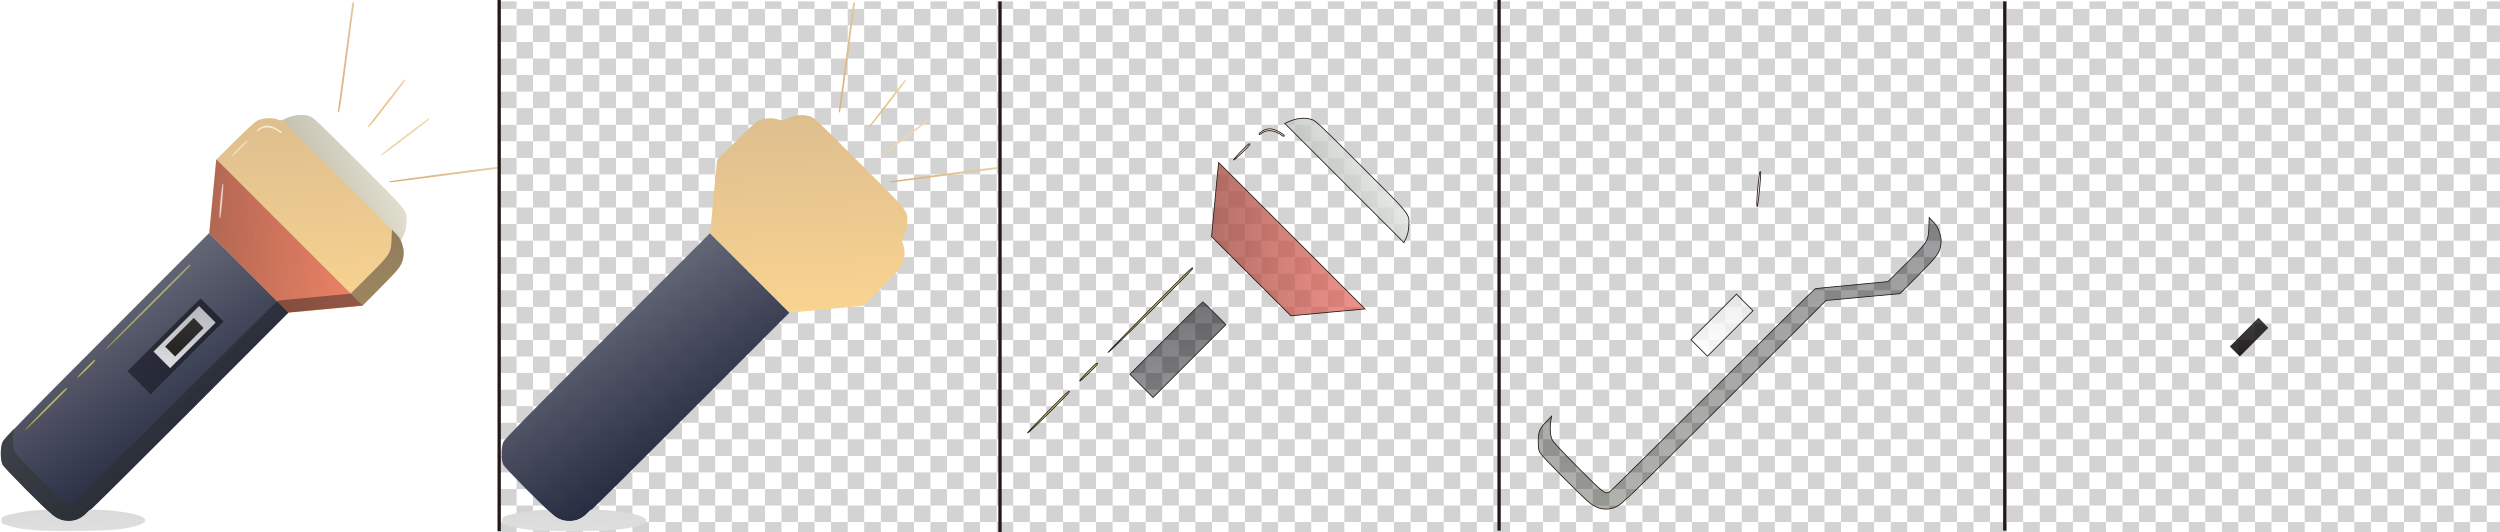 <?xml version="1.0" encoding="utf-8"?>
<!-- Generator: Adobe Illustrator 26.5.0, SVG Export Plug-In . SVG Version: 6.00 Build 0)  -->
<svg version="1.1" id="图层_1" xmlns="http://www.w3.org/2000/svg" xmlns:xlink="http://www.w3.org/1999/xlink" x="0px" y="0px"
	 viewBox="0 0 3020 642.7" style="enable-background:new 0 0 3020 642.7;" xml:space="preserve">
<style type="text/css">
	.st0{fill:none;}
	.st1{fill:#D3D3D3;}
	.st2{fill:url(#SVGID_1_);}
	.st3{fill:url(#ad8d7a78-5cc1-493f-ae4f-db73976bce95_00000009553247256562191540000015853531627007162280_);}
	.st4{fill:url(#b011df98-249e-4a39-b0fb-a6429eed16a0_00000157289302984179491740000016286183733107508871_);}
	.st5{fill:url(#a13569d4-388d-4523-b93e-d3d41ab9ebfa_00000022548707338861308790000016159741039721036949_);}
	.st6{fill:url(#a42df412-1899-4adb-9654-4a0edf207807_00000168093537636003245620000018130979035992907140_);}
	.st7{fill:url(#b83a0d4a-42e3-4a63-b096-6b6c0d40e70f_00000010274584399913437970000005374295417045808027_);}
	.st8{fill:url(#a388edb9-5c17-410f-972c-ea05c47daae6_00000090974450674219866990000003548374353959645573_);}
	.st9{fill:url(#a5691740-5073-4854-bd76-76dccd05d008_00000166661117128077025960000012823931545299571881_);}
	.st10{fill:url(#bd2140fa-cf69-4c9e-87b7-31180b2a51fa_00000000908288252503483020000010395510658890694535_);}
	.st11{fill:url(#a1638d12-ba40-4625-be1a-59f6a8813008_00000030483590291885794530000015430363732397627017_);}
	.st12{fill:url(#f738bf03-09a9-4630-9ebe-70a7684a2803_00000091005021183323244450000017478904129546730153_);}
	.st13{fill:url(#bb3754ad-8024-45c2-b53e-aa5c2a6f12c1_00000000925893145942546230000012163906204143184275_);}
	.st14{fill:url(#b96afe5a-2b39-427a-af21-9c805d42a134_00000052795940741303525340000006133445347008122771_);}
	.st15{fill:url(#b6ed54a0-1cf9-4a03-a5cf-f5388c2b4b52_00000116224419063444375450000013386080661810583996_);}
	.st16{fill:url(#b0c0b77f-1bad-4f4e-b1fa-f4893158be32_00000116952544359725398620000017321706469988831369_);}
	.st17{fill:url(#ee50ee15-6471-4158-9f93-f82b98bc2bf2_00000163057370034833662330000010713135607593468333_);}
	.st18{fill:url(#be208fb8-a655-4916-ad30-bef0b4851d9f_00000176728924931982430270000010407349034633494454_);}
	.st19{fill:url(#bfd7e014-d9bf-417c-aa54-06b733a206ce_00000065760916625385770890000011565379870573936819_);}
	.st20{fill:url(#b12588df-93ec-440e-95d9-f4707d6b064b_00000044155942700224720130000006711632174220753294_);}
	.st21{fill:url(#b447fa4d-cd29-45f4-9b42-002d3edf7ce8_00000132074381576961090750000005403378345266577539_);}
	.st22{fill:url(#b0d161ee-7400-4c5f-b88b-5ab7fb9cc559_00000094581487047824658920000017589070035141446573_);}
	.st23{fill:url(#ae6c6765-b96d-40cd-8031-546bd9f602eb_00000001622406146774499850000000891652147902672779_);}
	.st24{fill:url(#af135e1b-330c-49d5-bae5-279347582532_00000173854501151293218260000007003551774976549764_);}
	.st25{fill:url(#afbdeac9-f080-436a-bdbe-09f41857dabc_00000140702744870930584920000007077439832564306105_);}
	.st26{fill:url(#f30f75fc-3876-421e-9d2e-c359ef298840_00000150078292252502304150000010850898095537188536_);}
	.st27{fill:url(#f2e63be5-3dba-4962-850d-d70ea2f3a7df_00000136410181776099442460000016637453599375296156_);}
	.st28{fill:url(#aa4fdb0a-9aed-4ed1-95a1-101b8e338430_00000095333821180468640600000016893485627305303176_);}
	
		.st29{fill:url(#b4329d70-9e0f-43ec-b146-94fc8b708a99_00000103265480497444320200000004305678590343021497_);stroke:#231815;stroke-miterlimit:10;}
	
		.st30{fill:url(#a6da1bed-18ea-4719-9acd-5bf7342c18dc_00000014624892186769683600000002950074435670574002_);stroke:#231815;stroke-miterlimit:10;}
	
		.st31{fill:url(#b9e508ce-018e-4fe1-9b04-0f5aab67fbfd_00000140724144096005914960000016184796124942927780_);stroke:#231815;stroke-miterlimit:10;}
	
		.st32{fill:url(#e438299f-b633-481d-9a68-207feb0e0b9d_00000127032817964311734350000000824596144572245948_);stroke:#231815;stroke-miterlimit:10;}
	
		.st33{fill:url(#fd12c8e8-f109-4c28-8278-95c7884be4cd_00000159438647307478462670000017088036823717804705_);stroke:#231815;stroke-miterlimit:10;}
	
		.st34{fill:url(#ff9fe302-38cc-40f3-a415-9f67333a9503_00000158734540780610178720000015589060871244554930_);stroke:#231815;stroke-miterlimit:10;}
	
		.st35{fill:url(#a63b16d1-2156-4fdf-8488-54033bdc7825_00000100377437663397553810000003180112815647868039_);stroke:#231815;stroke-miterlimit:10;}
	
		.st36{fill:url(#ed7f9a42-2d79-4d43-b82b-1521a8327a35_00000165212847714301633140000003227899542750896013_);stroke:#231815;stroke-miterlimit:10;}
	
		.st37{fill:url(#be8cac6a-7ce8-4fc4-b40d-7da8994e2fb0_00000092438133317542131050000018116823169274416528_);stroke:#231815;stroke-miterlimit:10;}
	
		.st38{fill:url(#ad37ade3-9011-445e-aaa3-8f9c8ac3ce5c_00000008142971687294478670000002354380669534127543_);stroke:#231815;stroke-miterlimit:10;}
	
		.st39{fill:url(#bfcb1719-1b67-4ec0-98ea-53cac7cc770a_00000103223453993276533390000001757288455149613703_);stroke:#231815;stroke-miterlimit:10;}
	.st40{fill:url(#a34166ee-4b2d-437a-856c-5d759b7872c3_00000132783320342186051820000004917293557994882203_);}
	.st41{fill:none;stroke:#231815;stroke-width:4;stroke-miterlimit:10;}
</style>
<pattern  y="642.7" width="40" height="40" patternUnits="userSpaceOnUse" id="bd5c6f74-af45-4958-9776-4654113" viewBox="0 -40 40 40" style="overflow:visible;">
	<g>
		<rect y="-40" class="st0" width="40" height="40"/>
		<rect y="-40" class="st0" width="40" height="40"/>
		<rect y="-40" class="st1" width="20" height="20"/>
		<rect x="20" y="-20" class="st1" width="20" height="20"/>
	</g>
</pattern>
<g id="ac5e57d5-0a90-474a-b9ac-17803b84382f">
	<pattern  id="SVGID_1_" xlink:href="#bd5c6f74-af45-4958-9776-4654113" patternTransform="matrix(1 0 0 1 84 308)">
	</pattern>
	<rect x="603" y="1.7" class="st2" width="2417" height="641"/>
	<g id="ba014bed-b555-4821-9c57-2bff63ca5827">
		
			<linearGradient id="ad8d7a78-5cc1-493f-ae4f-db73976bce95_00000136384807467373505510000011485536485875822230_" gradientUnits="userSpaceOnUse" x1="-292.19" y1="142.244" x2="-291.19" y2="146.894" gradientTransform="matrix(19.46 0 0 133.05 6094.39 -19163.93)">
			<stop  offset="0" style="stop-color:#FFFFFC"/>
			<stop  offset="1" style="stop-color:#BF741A"/>
		</linearGradient>
		
			<path id="ad8d7a78-5cc1-493f-ae4f-db73976bce95" style="fill:url(#ad8d7a78-5cc1-493f-ae4f-db73976bce95_00000136384807467373505510000011485536485875822230_);" d="
			M427.7,5c-0.3,1.2-4.3,31.2-8.9,66.5c-6.1,46.9-8.7,64.2-9.6,64.2s-1.1-0.8-0.8-2.2c0.3-1.2,4.1-30.6,8.6-65.2s8.3-63.6,8.5-64.2
			C426.3,1.7,428.2,2.7,427.7,5"/>
		
			<linearGradient id="b011df98-249e-4a39-b0fb-a6429eed16a0_00000010312751395436088680000004280345997824597180_" gradientUnits="userSpaceOnUse" x1="-300.239" y1="145.36" x2="-301.239" y2="146.53" gradientTransform="matrix(45.54 0 0 57.93 14161.721 -8328.019)">
			<stop  offset="0" style="stop-color:#EED39C"/>
			<stop  offset="1" style="stop-color:#E3B37A"/>
		</linearGradient>
		
			<path id="b011df98-249e-4a39-b0fb-a6429eed16a0" style="fill:url(#b011df98-249e-4a39-b0fb-a6429eed16a0_00000010312751395436088680000004280345997824597180_);" d="
			M490,96.3c0,1.5-43.4,57-44.7,57.3c-1.9,0.4-2.7,1.6,23.6-32.7C485.9,98.8,490,93.9,490,96.3"/>
		
			<linearGradient id="a13569d4-388d-4523-b93e-d3d41ab9ebfa_00000138560324234611384670000010843875368759155122_" gradientUnits="userSpaceOnUse" x1="-306.193" y1="144.591" x2="-306.233" y2="143.591" gradientTransform="matrix(238.31 0 0 238.65 73344.93 -34130.781)">
			<stop  offset="0" style="stop-color:#F9D390"/>
			<stop  offset="1" style="stop-color:#DDBE8E"/>
		</linearGradient>
		
			<path id="a13569d4-388d-4523-b93e-d3d41ab9ebfa" style="fill:url(#a13569d4-388d-4523-b93e-d3d41ab9ebfa_00000138560324234611384670000010843875368759155122_);" d="
			M373.1,140.3c5.2,1.5,7.4,3.5,59.6,55.7c61.6,61.5,58.8,58,58.1,72.7c-0.3,6.9-1,9.9-3.4,15.1l-3,6.5l1.9,6
			c2.4,7.7,1.7,16.1-1.8,23.4c-2,4.5-6.8,9.9-24.5,27.6l-21.9,22.1l-44.8,4.2l-44.8,4.2l-47.9-47.8L252.7,282l4.2-44.5l4.2-44.5
			l22.5-22.4c14.9-14.8,24.1-23.2,27.2-24.8c6.3-3.2,17-4,23.9-1.7c4.7,1.6,5.1,1.6,9.5-0.4C355.4,138.8,364.3,137.8,373.1,140.3"/>
		
			<linearGradient id="a42df412-1899-4adb-9654-4a0edf207807_00000126322145236591033530000001077138713898277506_" gradientUnits="userSpaceOnUse" x1="-301.735" y1="147.014" x2="-302.735" y2="146.274" gradientTransform="matrix(58.6 0 0 45 18200.1 -6434)">
			<stop  offset="0" style="stop-color:#F5E2B9"/>
			<stop  offset="1" style="stop-color:#EBC89D"/>
		</linearGradient>
		
			<path id="a42df412-1899-4adb-9654-4a0edf207807" style="fill:url(#a42df412-1899-4adb-9654-4a0edf207807_00000126322145236591033530000001077138713898277506_);" d="
			M519,143.5c0,1.2-56.6,44.2-58.1,44.2c-0.8,0-0.6-0.7,0.7-1.9c3.5-3.4,55.6-43.1,56.6-43.1C518.6,142.7,519,143,519,143.5
			C519,143.4,519,143.5,519,143.5"/>
		
			<linearGradient id="b83a0d4a-42e3-4a63-b096-6b6c0d40e70f_00000040558889365106995670000006513042445080620721_" gradientUnits="userSpaceOnUse" x1="-303.156" y1="150.691" x2="-307.216" y2="151.691" gradientTransform="matrix(133 0 0 18.44 41125.82 -2576.951)">
			<stop  offset="0" style="stop-color:#FFFFFE"/>
			<stop  offset="1" style="stop-color:#C07F21"/>
		</linearGradient>
		
			<path id="b83a0d4a-42e3-4a63-b096-6b6c0d40e70f" style="fill:url(#b83a0d4a-42e3-4a63-b096-6b6c0d40e70f_00000040558889365106995670000006513042445080620721_);" d="
			M603,202.7c0,0.6-0.5,1-1.1,1c-0.6,0-30.4,3.8-66.1,8.5s-65.2,8.3-65.5,8c-0.3-0.3-0.3-0.8,0.1-1.1c0.7-0.7,123.2-17.1,129-17.3
			C601.3,201.8,603,202.2,603,202.7"/>
		
			<linearGradient id="a388edb9-5c17-410f-972c-ea05c47daae6_00000159468168168182105580000003917951031430693815_" gradientUnits="userSpaceOnUse" x1="-306.959" y1="143.415" x2="-306.309" y2="144.415" gradientTransform="matrix(347.61 0 0 347.79 106756.852 -49595.242)">
			<stop  offset="0" style="stop-color:#828590;stop-opacity:0.99"/>
			<stop  offset="1" style="stop-color:#050A24;stop-opacity:0.99"/>
		</linearGradient>
		
			<path id="a388edb9-5c17-410f-972c-ea05c47daae6" style="fill:url(#a388edb9-5c17-410f-972c-ea05c47daae6_00000159468168168182105580000003917951031430693815_);" d="
			M229.5,496.7c-65.4,65.4-119.5,119-120,119s-3,2-5.4,4.5c-11.3,11.5-27.3,12.4-40.2,2.3c-9.9-7.7-58.8-57-60.9-61.3
			c-2.8-5.9-2.8-21.1,0.1-27.5c1.6-3.5,29.2-31.7,125.7-128.3l123.7-123.8l48,48l48,48L229.5,496.7"/>
		
			<linearGradient id="a5691740-5073-4854-bd76-76dccd05d008_00000026884752043934498310000009947744716829615760_" gradientUnits="userSpaceOnUse" x1="-305.637" y1="149.486" x2="-305.808" y2="148.486" gradientTransform="matrix(174.03 0 0 25.83 53294.188 -3218.431)">
			<stop  offset="0" style="stop-color:#DFDFDF"/>
			<stop  offset="1" style="stop-color:#DBDADA"/>
		</linearGradient>
		
			<path id="a5691740-5073-4854-bd76-76dccd05d008" style="fill:url(#a5691740-5073-4854-bd76-76dccd05d008_00000026884752043934498310000009947744716829615760_);" d="
			M61.3,620.4c7.5,6.8,12.6,8.8,21.7,8.8s14.6-2.4,21-8.9l4.4-4.5h8.1c13.4,0.2,26.8,1.6,40,4.1c22.6,4.5,25.3,10.8,6.9,15.7
			c-15.6,4.2-28.9,5.3-67.1,5.9c-46.2,0.6-71.2-1.3-88-7c-6.6-2.2-6.7-2.3-6.7-5.7c0-3,0.5-3.7,3.5-5.1c6.7-3.1,32.5-7.5,46.3-7.8
			C55.8,615.7,56.7,616.1,61.3,620.4"/>
	</g>
	<g id="bda2081a-9cc1-471d-a3c6-28c22b2a5189">
		
			<linearGradient id="bd2140fa-cf69-4c9e-87b7-31180b2a51fa_00000023264979626704377420000009307171192165527207_" gradientUnits="userSpaceOnUse" x1="-304.935" y1="144.195" x2="-305.935" y2="144.725" gradientTransform="matrix(150.09 0 0 150.26 46259.727 -21491.469)">
			<stop  offset="0" style="stop-color:#EEF4EF;stop-opacity:0.85"/>
			<stop  offset="1" style="stop-color:#A7AEA9;stop-opacity:0.7"/>
		</linearGradient>
		
			<path id="bd2140fa-cf69-4c9e-87b7-31180b2a51fa" style="fill:url(#bd2140fa-cf69-4c9e-87b7-31180b2a51fa_00000023264979626704377420000009307171192165527207_);" d="
			M373.1,140.3c5.2,1.5,7.4,3.5,59.6,55.7c61.6,61.5,58.8,58,58.1,72.7c-0.3,6.5-1.1,10-3.1,14.5l-2.7,6l-72-72l-72-72l3.9-1.8
			C355.4,138.8,364.4,137.8,373.1,140.3"/>
		
			<linearGradient id="a1638d12-ba40-4625-be1a-59f6a8813008_00000112627659827124734220000007054205353014317503_" gradientUnits="userSpaceOnUse" x1="-297.485" y1="159.817" x2="-297.485" y2="158.816" gradientTransform="matrix(30.68 0 0 8.96 9452.181 -1271.51)">
			<stop  offset="0" style="stop-color:#FEF8EA;stop-opacity:0.8"/>
			<stop  offset="1" style="stop-color:#FDF5E6;stop-opacity:0.79"/>
		</linearGradient>
		
			<path id="a1638d12-ba40-4625-be1a-59f6a8813008" style="fill:url(#a1638d12-ba40-4625-be1a-59f6a8813008_00000112627659827124734220000007054205353014317503_);" d="
			M332.8,154.6c6.3,3.2,9.6,6.1,6.9,6.1c-1-0.1-2-0.6-2.6-1.4c-0.6-0.8-3.5-2.4-6.3-3.6c-6.2-2.6-12.5-2.3-16.8,0.9
			c-3.2,2.3-3.9,2.6-3.9,1.2c0-0.5,1.9-2.1,4.2-3.5C320,150.8,325.5,150.9,332.8,154.6"/>
		
			<linearGradient id="f738bf03-09a9-4630-9ebe-70a7684a2803_00000012469432041044335780000005562006267580256932_" gradientUnits="userSpaceOnUse" x1="-291.874" y1="151.201" x2="-291.874" y2="150.201" gradientTransform="matrix(19.69 0 0 19.69 6036.15 -2788.55)">
			<stop  offset="0" style="stop-color:#F9E9CA;stop-opacity:0.81"/>
			<stop  offset="1" style="stop-color:#F7E1C2;stop-opacity:0.77"/>
		</linearGradient>
		
			<path id="f738bf03-09a9-4630-9ebe-70a7684a2803" style="fill:url(#f738bf03-09a9-4630-9ebe-70a7684a2803_00000012469432041044335780000005562006267580256932_);" d="
			M299,170.5c0,1.4-18.9,19.6-19.7,18.9s17.5-19.7,18.9-19.7C298.7,169.7,299,170.1,299,170.5"/>
		
			<linearGradient id="bb3754ad-8024-45c2-b53e-aa5c2a6f12c1_00000115515150655996894380000005100463557926308994_" gradientUnits="userSpaceOnUse" x1="-305.34" y1="144.229" x2="-306.34" y2="144.289" gradientTransform="matrix(185.26 0 0 185.08 57005.746 -26416.908)">
			<stop  offset="0" style="stop-color:#E95D52;stop-opacity:0.66"/>
			<stop  offset="1" style="stop-color:#A35044;stop-opacity:0.81"/>
		</linearGradient>
		
			<path id="bb3754ad-8024-45c2-b53e-aa5c2a6f12c1" style="fill:url(#bb3754ad-8024-45c2-b53e-aa5c2a6f12c1_00000115515150655996894380000005100463557926308994_);" d="
			M393.2,373.4l-44.8,4.2l-47.9-47.8L252.8,282l3.7-39.4c2-21.6,4-41.8,4.3-44.7l0.6-5.4l88.4,88.4l88.3,88.3L393.2,373.4"/>
		
			<linearGradient id="b96afe5a-2b39-427a-af21-9c805d42a134_00000116914908740947258870000010350435505590272166_" gradientUnits="userSpaceOnUse" x1="-304.366" y1="145.382" x2="-304.627" y2="144.382" gradientTransform="matrix(102.67 0 0 102.67 31441.459 -14503.177)">
			<stop  offset="0" style="stop-color:#C8C350;stop-opacity:0.82"/>
			<stop  offset="1" style="stop-color:#C7C376;stop-opacity:0.73"/>
		</linearGradient>
		
			<path id="b96afe5a-2b39-427a-af21-9c805d42a134" style="fill:url(#b96afe5a-2b39-427a-af21-9c805d42a134_00000116914908740947258870000010350435505590272166_);" d="
			M230,320.5c0,1.5-101.9,102.6-102.7,101.9s100.4-102.7,101.9-102.7C229.7,319.7,230,320,230,320.5"/>
		
			<linearGradient id="b6ed54a0-1cf9-4a03-a5cf-f5388c2b4b52_00000119805355517046343090000016542706848797485993_" gradientUnits="userSpaceOnUse" x1="-304.814" y1="145.231" x2="-304.874" y2="144.231" gradientTransform="matrix(116 0 0 115.48 35573.992 -16293.361)">
			<stop  offset="0" style="stop-color:#04050E;stop-opacity:0.42"/>
			<stop  offset="1" style="stop-color:#04040D;stop-opacity:0.56"/>
		</linearGradient>
		
			<path id="b6ed54a0-1cf9-4a03-a5cf-f5388c2b4b52" style="fill:url(#b6ed54a0-1cf9-4a03-a5cf-f5388c2b4b52_00000119805355517046343090000016542706848797485993_);" d="
			M256.3,374.5l13.7,13.8l-44,44l-44,44l-14-14l-14-14l43.8-43.8c24.1-24.1,44-43.8,44.3-43.8S248.7,366.9,256.3,374.5"/>
		
			<linearGradient id="b0c0b77f-1bad-4f4e-b1fa-f4893158be32_00000108987462420708912260000005275859608363226511_" gradientUnits="userSpaceOnUse" x1="-293.337" y1="150.531" x2="-293.337" y2="149.531" gradientTransform="matrix(21.69 0 0 21.69 6466.63 -2810.901)">
			<stop  offset="0" style="stop-color:#D8D251;stop-opacity:0.81"/>
			<stop  offset="1" style="stop-color:#D0CB57;stop-opacity:0.77"/>
		</linearGradient>
		
			<path id="b0c0b77f-1bad-4f4e-b1fa-f4893158be32" style="fill:url(#b0c0b77f-1bad-4f4e-b1fa-f4893158be32_00000108987462420708912260000005275859608363226511_);" d="
			M115,435.5c0,1.4-20.9,21.6-21.7,20.9s19.5-21.7,20.9-21.7C114.7,434.7,115,435.1,115,435.5"/>
		
			<linearGradient id="ee50ee15-6471-4158-9f93-f82b98bc2bf2_00000047761355770757775840000001923540209847286916_" gradientUnits="userSpaceOnUse" x1="-300.903" y1="145.952" x2="-301.903" y2="146.691" gradientTransform="matrix(50.68 0 0 50.68 15332.881 -6923.358)">
			<stop  offset="0" style="stop-color:#D7D25F;stop-opacity:0.8"/>
			<stop  offset="1" style="stop-color:#CDC648;stop-opacity:0.8"/>
		</linearGradient>
		
			<path id="ee50ee15-6471-4158-9f93-f82b98bc2bf2" style="fill:url(#ee50ee15-6471-4158-9f93-f82b98bc2bf2_00000047761355770757775840000001923540209847286916_);" d="
			M81,469.5c0,1.5-49.9,50.6-50.7,49.9s48.4-50.7,49.9-50.7C80.7,468.7,81,469.1,81,469.5L81,469.5"/>
	</g>
	<g id="b08fba0a-7741-4c65-945b-96644b6ffa4c">
		
			<linearGradient id="be208fb8-a655-4916-ad30-bef0b4851d9f_00000116941405069521852720000006065580279517947012_" gradientUnits="userSpaceOnUse" x1="-242.153" y1="147.357" x2="-242.153" y2="146.357" gradientTransform="matrix(4.72 0 0 42.26 1410.39 -5962.198)">
			<stop  offset="0" style="stop-color:#FFF8F2;stop-opacity:0.82"/>
			<stop  offset="1" style="stop-color:#FCE5DF;stop-opacity:0.76"/>
		</linearGradient>
		
			<path id="be208fb8-a655-4916-ad30-bef0b4851d9f" style="fill:url(#be208fb8-a655-4916-ad30-bef0b4851d9f_00000116941405069521852720000006065580279517947012_);" d="
			M268.5,242.6c-1.8,19.6-3.3,27-3.4,17.1c-0.1-6.7,2.8-36,3.7-37.4C270.2,220,270.1,224.9,268.5,242.6"/>
		
			<linearGradient id="bfd7e014-d9bf-417c-aa54-06b733a206ce_00000061450891939736239690000017545647831261901499_" gradientUnits="userSpaceOnUse" x1="-306.869" y1="144.4" x2="-306.869" y2="143.4" gradientTransform="matrix(486.79 0 0 352.17 149625.156 -50227.883)">
			<stop  offset="0" style="stop-color:#313526;stop-opacity:0.38"/>
			<stop  offset="1" style="stop-color:#04040F;stop-opacity:0.4"/>
		</linearGradient>
		
			<path id="bfd7e014-d9bf-417c-aa54-06b733a206ce" style="fill:url(#bfd7e014-d9bf-417c-aa54-06b733a206ce_00000061450891939736239690000017545647831261901499_);" d="
			M486,295.6c1.7,5.6,2,8.5,1.5,12.9c-1.3,11.2-3.8,14.7-27.6,38.6l-21.9,22l-44.7,4.2l-44.7,4.1L229.6,496.6
			C164.1,562.1,110,615.7,109.5,615.7s-3,2-5.4,4.5c-11.3,11.5-27.3,12.4-40.2,2.3c-9.8-7.7-58.7-57-60.8-61.3
			c-1.6-3.2-2-6.1-2-13.5c0-11.7,1.5-15.3,9.9-24l6.2-6.4l-0.8,5c-1.5,9.3-0.9,18.6,1.6,23.5c1.5,3,11.9,14.2,31.4,33.8
			c30.6,30.7,32.3,32,37.8,29.2c1.3-0.7,57.3-56,124.4-123s122.9-122,124-122.4s11.9-1.5,24-2.6l43-4.1l21-2l21.8-21.7
			c26.5-26.4,27-27.3,27.6-44.2l0.4-11.5l5.3,5.5C482.9,287.4,484.2,289.7,486,295.6"/>
		
			<linearGradient id="b12588df-93ec-440e-95d9-f4707d6b064b_00000160881568038596491770000016405920101369260728_" gradientUnits="userSpaceOnUse" x1="-303.379" y1="145.89" x2="-303.379" y2="144.89" gradientTransform="matrix(74.97 0 0 75 22967.35 -10495.711)">
			<stop  offset="0" style="stop-color:#FFFFFF;stop-opacity:0.85"/>
			<stop  offset="1" style="stop-color:#E9EBEA;stop-opacity:0.74"/>
		</linearGradient>
		
			<path id="b12588df-93ec-440e-95d9-f4707d6b064b" style="fill:url(#b12588df-93ec-440e-95d9-f4707d6b064b_00000160881568038596491770000016405920101369260728_);" d="
			M233,417.2l-27.5,27.5l-10-10l-10-10l27.5-27.5l27.5-27.5l10,10l10,10L233,417.2"/>
	</g>
	<g id="ea4dc24f-728d-4d9f-becf-fced4351b27d">
		
			<linearGradient id="b447fa4d-cd29-45f4-9b42-002d3edf7ce8_00000124873738410329729290000000646068517645951130_" gradientUnits="userSpaceOnUse" x1="-300.873" y1="146.038" x2="-300.873" y2="147.038" gradientTransform="matrix(46.51 0 0 46.72 14216.369 -6437.391)">
			<stop  offset="0" style="stop-color:#070404;stop-opacity:0.77"/>
			<stop  offset="1" style="stop-color:#040000;stop-opacity:0.85"/>
		</linearGradient>
		
			<path id="b447fa4d-cd29-45f4-9b42-002d3edf7ce8" style="fill:url(#b447fa4d-cd29-45f4-9b42-002d3edf7ce8_00000124873738410329729290000000646068517645951130_);" d="
			M228.8,413.4l-17.3,17.3l-6-6l-6-6l17.3-17.4l17.3-17.3l5.9,6.1l5.9,6.1L228.8,413.4"/>
	</g>
</g>
<g id="a30d11af-1159-4214-8504-cb74457f446c">
	<g id="b795537f-08a7-498d-b749-d83981cea317">
		
			<linearGradient id="b0d161ee-7400-4c5f-b88b-5ab7fb9cc559_00000173146101822293421310000010948354371427297720_" gradientUnits="userSpaceOnUse" x1="-261.101" y1="142.244" x2="-260.101" y2="146.894" gradientTransform="matrix(19.46 0 0 133.05 6094.39 -19163.93)">
			<stop  offset="0" style="stop-color:#FFFFFC"/>
			<stop  offset="1" style="stop-color:#BF741A"/>
		</linearGradient>
		
			<path id="b0d161ee-7400-4c5f-b88b-5ab7fb9cc559" style="fill:url(#b0d161ee-7400-4c5f-b88b-5ab7fb9cc559_00000173146101822293421310000010948354371427297720_);" d="
			M1032.7,5.1c-0.3,1.2-4.3,31.2-8.9,66.5c-6.1,46.9-8.7,64.3-9.6,64.3s-1.1-0.8-0.8-2.2c0.3-1.2,4.1-30.6,8.6-65.2
			s8.3-63.6,8.5-64.2C1031.3,1.8,1033.2,2.7,1032.7,5.1"/>
		
			<linearGradient id="ae6c6765-b96d-40cd-8031-546bd9f602eb_00000021096236447803193530000002865386722548978330_" gradientUnits="userSpaceOnUse" x1="-286.955" y1="145.363" x2="-287.955" y2="146.533" gradientTransform="matrix(45.54 0 0 57.93 14161.721 -8328.019)">
			<stop  offset="0" style="stop-color:#EED39C"/>
			<stop  offset="1" style="stop-color:#E3B37A"/>
		</linearGradient>
		
			<path id="ae6c6765-b96d-40cd-8031-546bd9f602eb" style="fill:url(#ae6c6765-b96d-40cd-8031-546bd9f602eb_00000021096236447803193530000002865386722548978330_);" d="
			M1095,96.4c0,1.5-43.3,57-44.7,57.3c-1.9,0.4-2.7,1.6,23.6-32.7C1090.8,98.9,1095,94,1095,96.4"/>
		
			<linearGradient id="af135e1b-330c-49d5-bae5-279347582532_00000030461571258272233280000000758642469994923414_" gradientUnits="userSpaceOnUse" x1="-303.654" y1="144.591" x2="-303.695" y2="143.591" gradientTransform="matrix(238.31 0 0 238.65 73344.93 -34130.781)">
			<stop  offset="0" style="stop-color:#F9D390"/>
			<stop  offset="1" style="stop-color:#DDBE8E"/>
		</linearGradient>
		
			<path id="af135e1b-330c-49d5-bae5-279347582532" style="fill:url(#af135e1b-330c-49d5-bae5-279347582532_00000030461571258272233280000000758642469994923414_);" d="
			M978.1,140.4c5.2,1.5,7.4,3.5,59.6,55.7c61.6,61.5,58.8,58,58.1,72.7c-0.3,6.9-1,9.9-3.4,15l-3,6.5l1.9,6
			c2.4,7.7,1.7,16.1-1.8,23.4c-2,4.5-6.8,9.9-24.4,27.6l-21.9,22l-44.8,4.2l-44.8,4.2l-47.9-47.8l-47.9-47.8l4.2-44.5l4.2-44.5
			l22.5-22.4c14.9-14.8,24.1-23.2,27.2-24.8c6.3-3.2,17-4,23.9-1.7c4.7,1.6,5.2,1.6,9.5-0.4C960.4,138.9,969.3,137.9,978.1,140.4"/>
		
			<linearGradient id="afbdeac9-f080-436a-bdbe-09f41857dabc_00000099636854578640491270000000326696710433453958_" gradientUnits="userSpaceOnUse" x1="-291.415" y1="147.013" x2="-292.415" y2="146.274" gradientTransform="matrix(58.6 0 0 45 18200.1 -6434)">
			<stop  offset="0" style="stop-color:#F5E2B9"/>
			<stop  offset="1" style="stop-color:#EBC89D"/>
		</linearGradient>
		
			<path id="afbdeac9-f080-436a-bdbe-09f41857dabc" style="fill:url(#afbdeac9-f080-436a-bdbe-09f41857dabc_00000099636854578640491270000000326696710433453958_);" d="
			M1124,143.6c0,1.2-56.6,44.2-58.1,44.2c-0.8,0-0.6-0.7,0.7-1.9c3.5-3.4,55.6-43.1,56.6-43.1C1123.6,142.8,1124,143.1,1124,143.6
			C1124,143.6,1124,143.6,1124,143.6"/>
		
			<linearGradient id="f30f75fc-3876-421e-9d2e-c359ef298840_00000072969106360028251660000009695852978719332225_" gradientUnits="userSpaceOnUse" x1="-298.605" y1="150.696" x2="-302.665" y2="151.696" gradientTransform="matrix(133 0 0 18.44 41125.82 -2576.951)">
			<stop  offset="0" style="stop-color:#FFFFFE"/>
			<stop  offset="1" style="stop-color:#C07F21"/>
		</linearGradient>
		
			<path id="f30f75fc-3876-421e-9d2e-c359ef298840" style="fill:url(#f30f75fc-3876-421e-9d2e-c359ef298840_00000072969106360028251660000009695852978719332225_);" d="
			M1208,202.8c0,0.6-0.5,1-1.1,1c-0.6,0-30.4,3.8-66.1,8.5s-65.2,8.3-65.5,8c-0.3-0.3-0.3-0.8,0.1-1.1c0.7-0.7,123.2-17.1,129-17.3
			C1206.3,201.9,1208,202.3,1208,202.8"/>
		
			<linearGradient id="f2e63be5-3dba-4962-850d-d70ea2f3a7df_00000169527406390605816680000013622394930322489493_" gradientUnits="userSpaceOnUse" x1="-305.223" y1="143.418" x2="-304.563" y2="144.418" gradientTransform="matrix(347.61 0 0 347.79 106756.852 -49595.242)">
			<stop  offset="0" style="stop-color:#828590;stop-opacity:0.99"/>
			<stop  offset="1" style="stop-color:#050A24;stop-opacity:0.99"/>
		</linearGradient>
		
			<path id="f2e63be5-3dba-4962-850d-d70ea2f3a7df" style="fill:url(#f2e63be5-3dba-4962-850d-d70ea2f3a7df_00000169527406390605816680000013622394930322489493_);" d="
			M834.5,496.8c-65.5,65.5-119.5,119-120,119s-3,2-5.4,4.5c-11.3,11.5-27.3,12.4-40.2,2.3c-9.9-7.6-58.8-57-60.9-61.3
			c-2.8-5.9-2.8-21.1,0.1-27.5c1.6-3.5,29.2-31.7,125.7-128.2l123.7-123.8l48,48l48,48L834.5,496.8"/>
		
			<linearGradient id="aa4fdb0a-9aed-4ed1-95a1-101b8e338430_00000101090755217727202680000011995971062208238013_" gradientUnits="userSpaceOnUse" x1="-302.162" y1="149.487" x2="-302.332" y2="148.487" gradientTransform="matrix(174.03 0 0 25.83 53294.188 -3218.431)">
			<stop  offset="0" style="stop-color:#DFDFDF"/>
			<stop  offset="1" style="stop-color:#DBDADA"/>
		</linearGradient>
		
			<path id="aa4fdb0a-9aed-4ed1-95a1-101b8e338430" style="fill:url(#aa4fdb0a-9aed-4ed1-95a1-101b8e338430_00000101090755217727202680000011995971062208238013_);" d="
			M666.3,620.5c7.5,6.8,12.6,8.8,21.7,8.8s14.6-2.4,21-8.9l4.4-4.5h8.1c13.4,0.2,26.8,1.6,40,4.1c22.6,4.5,25.3,10.8,6.8,15.7
			c-15.6,4.2-28.9,5.4-67.1,5.9c-46.2,0.6-71.2-1.3-88-7c-6.6-2.2-6.7-2.3-6.7-5.7c0-3,0.5-3.7,3.5-5.1c6.7-3.1,32.5-7.5,46.3-7.8
			C660.8,615.8,661.7,616.2,666.3,620.5"/>
	</g>
	<g id="ea7ce7df-cb5e-45fa-8c1e-c530e399ca10">
		
			<linearGradient id="b4329d70-9e0f-43ec-b146-94fc8b708a99_00000085229522453288814830000009863228334081765287_" gradientUnits="userSpaceOnUse" x1="-296.871" y1="144.223" x2="-297.871" y2="144.753" gradientTransform="matrix(150.09 0 0 150.26 46259.727 -21491.469)">
			<stop  offset="0" style="stop-color:#EEF4EF;stop-opacity:0.85"/>
			<stop  offset="1" style="stop-color:#A7AEA9;stop-opacity:0.7"/>
		</linearGradient>
		
			<path id="b4329d70-9e0f-43ec-b146-94fc8b708a99" style="fill:url(#b4329d70-9e0f-43ec-b146-94fc8b708a99_00000085229522453288814830000009863228334081765287_);stroke:#231815;stroke-miterlimit:10;" d="
			M1584,144.2c5.2,1.5,7.4,3.5,59.7,55.7c61.6,61.5,58.8,58,58.1,72.7c-0.3,6.5-1.1,10-3.1,14.5l-2.7,6l-72-72l-72-72l3.9-1.8
			C1566.3,142.7,1575.4,141.6,1584,144.2"/>
		
			<linearGradient id="a6da1bed-18ea-4719-9acd-5bf7342c18dc_00000181059397117114665440000009792972357544569754_" gradientUnits="userSpaceOnUse" x1="-258.016" y1="160.247" x2="-258.016" y2="159.246" gradientTransform="matrix(30.68 0 0 8.96 9452.181 -1271.51)">
			<stop  offset="0" style="stop-color:#FEF8EA;stop-opacity:0.8"/>
			<stop  offset="1" style="stop-color:#FDF5E6;stop-opacity:0.79"/>
		</linearGradient>
		
			<path id="a6da1bed-18ea-4719-9acd-5bf7342c18dc" style="fill:url(#a6da1bed-18ea-4719-9acd-5bf7342c18dc_00000181059397117114665440000009792972357544569754_);stroke:#231815;stroke-miterlimit:10;" d="
			M1543.7,158.5c6.3,3.2,9.6,6.1,6.9,6.1c-1-0.1-2-0.6-2.7-1.4c-0.6-0.8-3.5-2.4-6.3-3.6c-6.2-2.6-12.5-2.3-16.8,0.9
			c-3.2,2.3-3.9,2.6-3.9,1.2c0-0.5,1.9-2.1,4.2-3.5C1531,154.7,1536.4,154.8,1543.7,158.5"/>
		
			<linearGradient id="b9e508ce-018e-4fe1-9b04-0f5aab67fbfd_00000066516649844868582760000006997611417768638386_" gradientUnits="userSpaceOnUse" x1="-230.375" y1="151.391" x2="-230.375" y2="150.391" gradientTransform="matrix(19.69 0 0 19.69 6036.15 -2788.55)">
			<stop  offset="0" style="stop-color:#F9E9CA;stop-opacity:0.81"/>
			<stop  offset="1" style="stop-color:#F7E1C2;stop-opacity:0.77"/>
		</linearGradient>
		
			<path id="b9e508ce-018e-4fe1-9b04-0f5aab67fbfd" style="fill:url(#b9e508ce-018e-4fe1-9b04-0f5aab67fbfd_00000066516649844868582760000006997611417768638386_);stroke:#231815;stroke-miterlimit:10;" d="
			M1509.9,174.4c0,1.4-18.9,19.6-19.7,18.9s17.5-19.7,18.9-19.7C1509.5,173.6,1509.9,173.9,1509.9,174.4
			C1509.9,174.3,1509.9,174.3,1509.9,174.4"/>
		
			<linearGradient id="e438299f-b633-481d-9a68-207feb0e0b9d_00000155854804936811175690000007759614087781522861_" gradientUnits="userSpaceOnUse" x1="-298.8" y1="144.25" x2="-299.8" y2="144.31" gradientTransform="matrix(185.26 0 0 185.08 57005.746 -26416.908)">
			<stop  offset="0" style="stop-color:#E95D52;stop-opacity:0.66"/>
			<stop  offset="1" style="stop-color:#A35044;stop-opacity:0.81"/>
		</linearGradient>
		
			<path id="e438299f-b633-481d-9a68-207feb0e0b9d" style="fill:url(#e438299f-b633-481d-9a68-207feb0e0b9d_00000155854804936811175690000007759614087781522861_);stroke:#231815;stroke-miterlimit:10;" d="
			M1604.2,377.3l-44.8,4.2l-47.9-47.8l-47.9-47.8l3.7-39.4c2-21.6,3.9-41.8,4.3-44.7l0.6-5.4l88.4,88.4l88.3,88.4L1604.2,377.3"/>
		
			<linearGradient id="fd12c8e8-f109-4c28-8278-95c7884be4cd_00000150098909501636984100000014311326033455923884_" gradientUnits="userSpaceOnUse" x1="-292.569" y1="145.413" x2="-292.839" y2="144.413" gradientTransform="matrix(102.67 0 0 102.67 31441.459 -14503.177)">
			<stop  offset="0" style="stop-color:#C8C350;stop-opacity:0.82"/>
			<stop  offset="1" style="stop-color:#C7C376;stop-opacity:0.73"/>
		</linearGradient>
		
			<path id="fd12c8e8-f109-4c28-8278-95c7884be4cd" style="fill:url(#fd12c8e8-f109-4c28-8278-95c7884be4cd_00000150098909501636984100000014311326033455923884_);stroke:#231815;stroke-miterlimit:10;" d="
			M1440.9,324.3c0,1.5-101.9,102.6-102.7,101.9s100.4-102.7,101.9-102.7C1440.6,323.6,1440.9,323.9,1440.9,324.3"/>
		
			<linearGradient id="ff9fe302-38cc-40f3-a415-9f67333a9503_00000177464990753434174090000004521392955859443610_" gradientUnits="userSpaceOnUse" x1="-294.38" y1="145.261" x2="-294.43" y2="144.261" gradientTransform="matrix(116 0 0 115.48 35573.992 -16293.361)">
			<stop  offset="0" style="stop-color:#04050E;stop-opacity:0.42"/>
			<stop  offset="1" style="stop-color:#04040D;stop-opacity:0.56"/>
		</linearGradient>
		
			<path id="ff9fe302-38cc-40f3-a415-9f67333a9503" style="fill:url(#ff9fe302-38cc-40f3-a415-9f67333a9503_00000177464990753434174090000004521392955859443610_);stroke:#231815;stroke-miterlimit:10;" d="
			M1467.2,378.3l13.7,13.8l-44,44l-44,44l-14-14l-14-14l43.8-43.8c24.1-24.1,44-43.8,44.3-43.8S1459.6,370.8,1467.2,378.3"/>
		
			<linearGradient id="a63b16d1-2156-4fdf-8488-54033bdc7825_00000043453904698395817210000002469346243615951804_" gradientUnits="userSpaceOnUse" x1="-237.509" y1="150.711" x2="-237.509" y2="149.711" gradientTransform="matrix(21.69 0 0 21.69 6466.63 -2810.901)">
			<stop  offset="0" style="stop-color:#D8D251;stop-opacity:0.81"/>
			<stop  offset="1" style="stop-color:#D0CB57;stop-opacity:0.77"/>
		</linearGradient>
		
			<path id="a63b16d1-2156-4fdf-8488-54033bdc7825" style="fill:url(#a63b16d1-2156-4fdf-8488-54033bdc7825_00000043453904698395817210000002469346243615951804_);stroke:#231815;stroke-miterlimit:10;" d="
			M1325.9,439.4c0,1.4-20.9,21.6-21.7,20.9s19.4-21.7,20.9-21.7C1325.6,438.6,1325.9,438.9,1325.9,439.4
			C1325.9,439.3,1325.9,439.3,1325.9,439.4"/>
		
			<linearGradient id="ed7f9a42-2d79-4d43-b82b-1521a8327a35_00000109727579514823390780000004648588039067521453_" gradientUnits="userSpaceOnUse" x1="-277.011" y1="146.034" x2="-278.011" y2="146.764" gradientTransform="matrix(50.68 0 0 50.68 15332.881 -6923.358)">
			<stop  offset="0" style="stop-color:#D7D25F;stop-opacity:0.8"/>
			<stop  offset="1" style="stop-color:#CDC648;stop-opacity:0.8"/>
		</linearGradient>
		
			<path id="ed7f9a42-2d79-4d43-b82b-1521a8327a35" style="fill:url(#ed7f9a42-2d79-4d43-b82b-1521a8327a35_00000109727579514823390780000004648588039067521453_);stroke:#231815;stroke-miterlimit:10;" d="
			M1291.9,473.3c0,1.5-49.9,50.6-50.7,49.9s48.4-50.7,49.9-50.7C1291.6,472.6,1291.9,472.9,1291.9,473.3"/>
	</g>
	<g id="b5cadc80-b4ef-476c-b2f4-540182b35c81">
		
			<linearGradient id="be8cac6a-7ce8-4fc4-b40d-7da8994e2fb0_00000166649777674097637190000002174566212866534039_" gradientUnits="userSpaceOnUse" x1="151.292" y1="147.017" x2="151.292" y2="146.016" gradientTransform="matrix(4.72 0 0 42.26 1410.39 -5962.198)">
			<stop  offset="0" style="stop-color:#FFF8F2;stop-opacity:0.82"/>
			<stop  offset="1" style="stop-color:#FCE5DF;stop-opacity:0.76"/>
		</linearGradient>
		
			<path id="be8cac6a-7ce8-4fc4-b40d-7da8994e2fb0" style="fill:url(#be8cac6a-7ce8-4fc4-b40d-7da8994e2fb0_00000166649777674097637190000002174566212866534039_);stroke:#231815;stroke-miterlimit:10;" d="
			M2125.6,228.1c-1.8,19.6-3.3,27-3.4,17.1c-0.1-6.7,2.8-36,3.7-37.4C2127.3,205.5,2127.2,210.5,2125.6,228.1"/>
		
			<linearGradient id="ad37ade3-9011-445e-aaa3-8f9c8ac3ce5c_00000039845456203085620730000016989941204486061208_" gradientUnits="userSpaceOnUse" x1="-303.054" y1="144.36" x2="-303.054" y2="143.361" gradientTransform="matrix(486.79 0 0 352.17 149625.156 -50227.883)">
			<stop  offset="0" style="stop-color:#313526;stop-opacity:0.38"/>
			<stop  offset="1" style="stop-color:#04040F;stop-opacity:0.4"/>
		</linearGradient>
		
			<path id="ad37ade3-9011-445e-aaa3-8f9c8ac3ce5c" style="fill:url(#ad37ade3-9011-445e-aaa3-8f9c8ac3ce5c_00000039845456203085620730000016989941204486061208_);stroke:#231815;stroke-miterlimit:10;" d="
			M2343.1,281.2c1.7,5.6,2.1,8.5,1.6,12.9c-1.3,11.2-3.8,14.7-27.6,38.6l-21.9,22l-44.7,4.1l-44.7,4.2l-119.1,119.1
			c-65.5,65.5-119.6,119.1-120.1,119.1s-3,2-5.4,4.5c-11.3,11.5-27.3,12.4-40.2,2.3c-9.8-7.7-58.7-57-60.8-61.3
			c-1.6-3.2-2-6.1-2-13.5c0-11.7,1.5-15.3,9.9-24l6.2-6.4l-0.8,5c-1.5,9.3-0.9,18.6,1.6,23.5c1.5,3,11.9,14.2,31.4,33.8
			c30.6,30.7,32.3,32,37.8,29.2c1.3-0.7,57.3-56,124.4-123s122.9-122,124-122.4s11.9-1.5,24-2.6l43-4.1l21-2l21.8-21.7
			c26.5-26.5,27-27.3,27.6-44.2l0.4-11.4l5.3,5.5C2339.9,273,2341.3,275.3,2343.1,281.2"/>
		
			<linearGradient id="bfcb1719-1b67-4ec0-98ea-53cac7cc770a_00000116922294538227442200000013012779497014659768_" gradientUnits="userSpaceOnUse" x1="-278.609" y1="145.7" x2="-278.609" y2="144.7" gradientTransform="matrix(74.97 0 0 75 22967.35 -10495.711)">
			<stop  offset="0" style="stop-color:#FFFFFF;stop-opacity:0.85"/>
			<stop  offset="1" style="stop-color:#E9EBEA;stop-opacity:0.74"/>
		</linearGradient>
		
			<path id="bfcb1719-1b67-4ec0-98ea-53cac7cc770a" style="fill:url(#bfcb1719-1b67-4ec0-98ea-53cac7cc770a_00000116922294538227442200000013012779497014659768_);stroke:#231815;stroke-miterlimit:10;" d="
			M2090.1,402.8l-27.5,27.5l-10-10l-10-10l27.5-27.5l27.5-27.5l10,10l10,10L2090.1,402.8"/>
	</g>
	<g id="effee885-30c4-4c81-b935-8d80552350b9">
		
			<linearGradient id="a34166ee-4b2d-437a-856c-5d759b7872c3_00000030470927519275371110000018245278947405300355_" gradientUnits="userSpaceOnUse" x1="-247.247" y1="146.028" x2="-247.247" y2="147.028" gradientTransform="matrix(46.51 0 0 46.72 14216.369 -6437.391)">
			<stop  offset="0" style="stop-color:#070404;stop-opacity:0.77"/>
			<stop  offset="1" style="stop-color:#040000;stop-opacity:0.85"/>
		</linearGradient>
		
			<path id="a34166ee-4b2d-437a-856c-5d759b7872c3" style="fill:url(#a34166ee-4b2d-437a-856c-5d759b7872c3_00000030470927519275371110000018245278947405300355_);" d="
			M2722.9,413.3l-17.2,17.3l-6-6l-6-6l17.3-17.4l17.3-17.4l5.9,6.1l5.9,6.1L2722.9,413.3"/>
	</g>
	<line class="st41" x1="603" y1="0" x2="603" y2="641.7"/>
	<line class="st41" x1="1208" y1="1.7" x2="1208" y2="642.7"/>
	<line class="st41" x1="1810.9" y1="0" x2="1810.9" y2="641"/>
	<line class="st41" x1="2421.8" y1="1.7" x2="2421.8" y2="641"/>
</g>
</svg>
